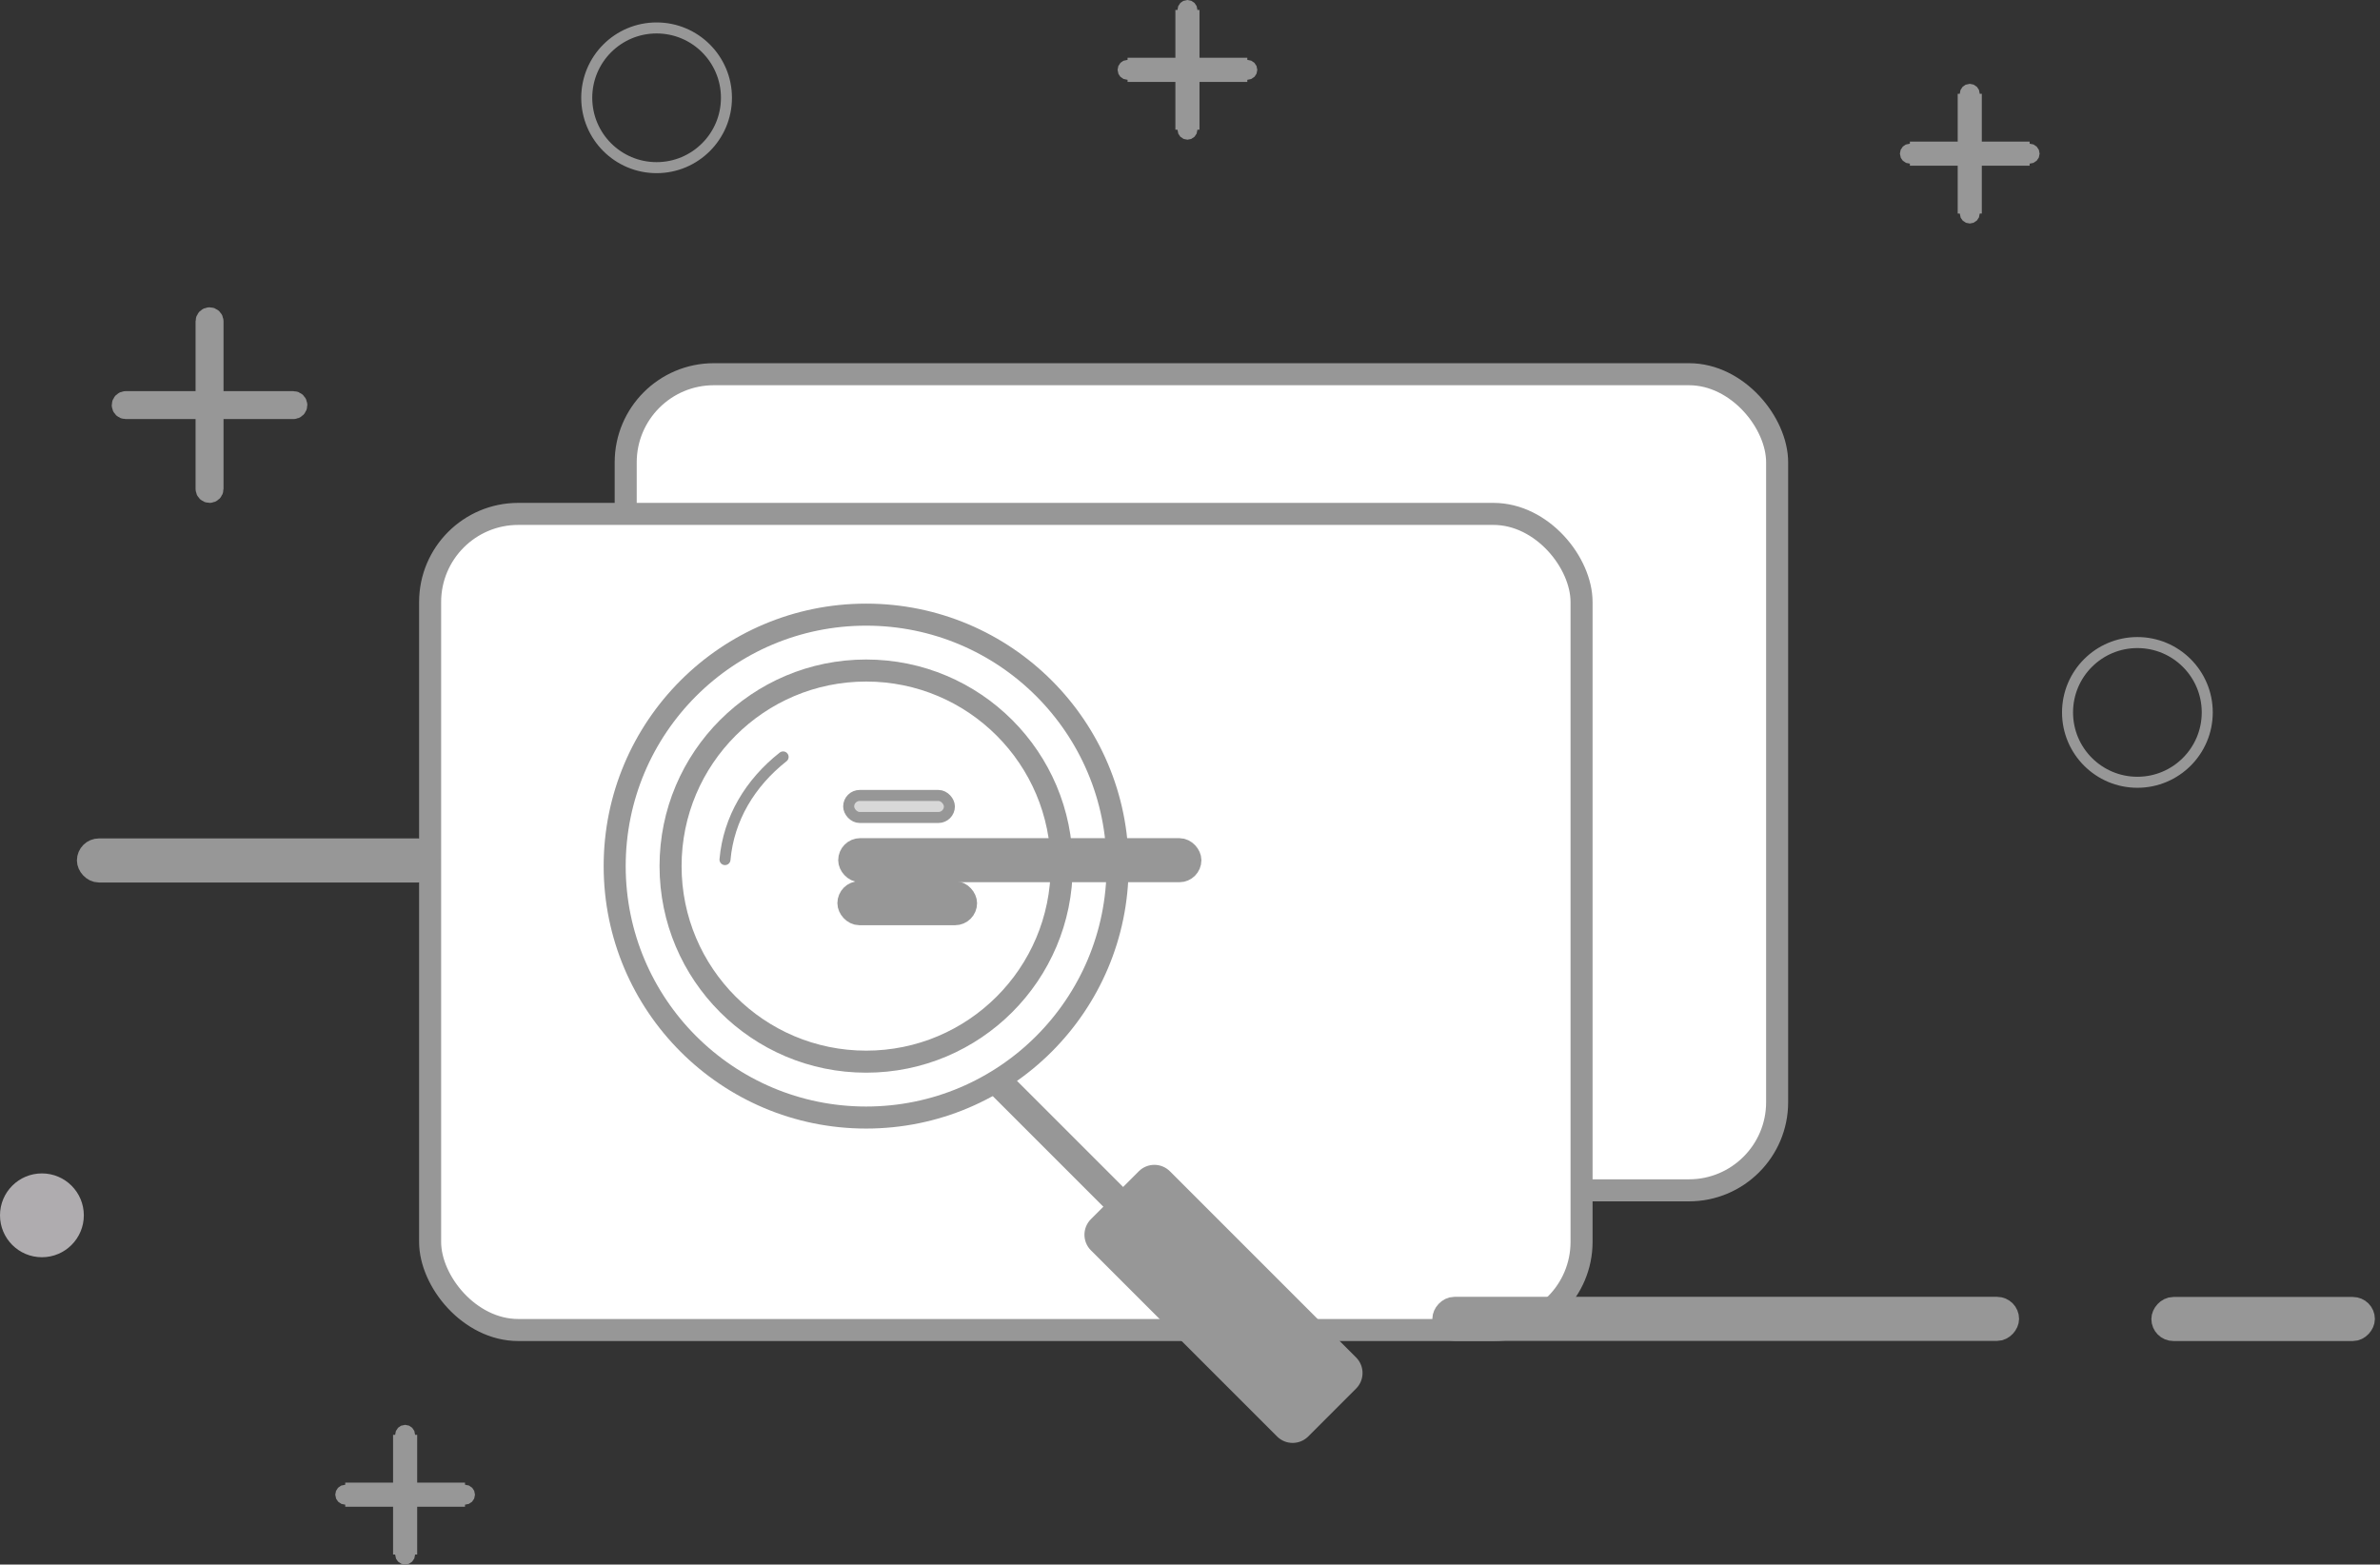 <?xml version="1.0" encoding="UTF-8"?>
<svg width="108px" height="71px" viewBox="0 0 108 71" version="1.1" xmlns="http://www.w3.org/2000/svg" xmlns:xlink="http://www.w3.org/1999/xlink">
    <rect x="0" y="0" width="108" height="71" fill="#333333" stroke="none"/>
    <!-- Generator: Sketch 52.6 (67491) - http://www.bohemiancoding.com/sketch -->
    <title>no data@2x</title>
    <desc>Created with Sketch.</desc>
    <g id="首页" stroke="none" stroke-width="1" fill="none" fill-rule="evenodd">
        <g id="暂无数据缺省页" transform="translate(-134, -273)" fill-rule="nonzero">
            <g id="no-data" transform="translate(134, 273)">
                <rect id="矩形-copy-2" stroke="#979797" fill="#FFFFFF" x="28.393" y="16.982" width="52.25" height="37.036" rx="4"></rect>
                <rect id="矩形" stroke="#979797" fill="#FFFFFF" x="19.518" y="23.321" width="52.25" height="37.036" rx="4"></rect>
                <rect id="矩形" stroke="#979797" fill="#D8D8D8" transform="translate(102.696, 60.223) scale(1, -1) translate(-102.696, -60.223) " x="98.125" y="60.089" width="9.143" height="1" rx="0.5"></rect>
                <rect id="矩形-copy-14" stroke="#979797" fill="#D8D8D8" transform="translate(78.309, 60.351) scale(1, -1) translate(-78.309, -60.351) " x="65.497" y="60.351" width="25.625" height="1" rx="0.5"></rect>
                <path d="M44.179,52.28 C44.105,52.28 44.045,52.34 44.045,52.414 C44.045,52.488 44.105,52.548 44.179,52.548 L53.054,52.548 C53.128,52.548 53.188,52.488 53.188,52.414 C53.188,52.34 53.128,52.28 53.054,52.28 L44.179,52.28 Z" id="矩形-copy-12" stroke="#979797" fill="#D8D8D8" transform="translate(48.617, 52.414) scale(1, -1) rotate(-45) translate(-48.617, -52.414) "></path>
                <path d="M49.547,56.635 L61.493,56.635 C62.046,56.635 62.493,57.083 62.493,57.635 L62.493,60.707 C62.493,61.259 62.046,61.707 61.493,61.707 L49.547,61.707 C48.995,61.707 48.547,61.259 48.547,60.707 L48.547,57.635 C48.547,57.083 48.995,56.635 49.547,56.635 Z" id="矩形-copy-13" fill="#979797" transform="translate(55.52, 59.171) scale(1, -1) rotate(-45) translate(-55.52, -59.171) "></path>
                <rect id="矩形-copy-3" stroke="#979797" fill="#D8D8D8" x="3.99" y="38.548" width="15.482" height="1" rx="0.5"></rect>
                <rect id="矩形-copy-9" stroke="#979797" stroke-width="0.5" fill="#D8D8D8" x="38.511" y="36.098" width="4.571" height="1" rx="0.5"></rect>
                <rect id="矩形-copy-11" stroke="#979797" fill="#D8D8D8" x="38.499" y="40.487" width="5.339" height="1" rx="0.5"></rect>
                <rect id="矩形-copy-10" stroke="#979797" fill="#D8D8D8" x="38.536" y="38.536" width="15.482" height="1" rx="0.5"></rect>
                <circle id="椭圆形" stroke="#979797" cx="39.304" cy="39.304" r="11.411"></circle>
                <circle id="椭圆形-copy-3" stroke="#979797" cx="39.304" cy="39.304" r="8.875"></circle>
                <path d="M35.328,34.244 C33.946,35.542 33.107,37.247 33.107,39.115" id="路径" stroke="#979797" stroke-width="0.5" stroke-linecap="round" transform="translate(34.218, 36.679) rotate(5) translate(-34.218, -36.679) "></path>
                <path d="M9.375,14.58 L9.375,18.25 L5.705,18.25 C5.631,18.25 5.571,18.31 5.571,18.384 C5.571,18.458 5.631,18.518 5.705,18.518 L9.375,18.518 L9.375,22.188 C9.375,22.261 9.435,22.321 9.509,22.321 C9.583,22.321 9.643,22.261 9.643,22.188 L9.643,18.518 L13.312,18.518 C13.386,18.518 13.446,18.458 13.446,18.384 C13.446,18.31 13.386,18.25 13.312,18.25 L9.643,18.25 L9.643,14.58 C9.643,14.506 9.583,14.446 9.509,14.446 C9.435,14.446 9.375,14.506 9.375,14.58 Z" id="合并形状" stroke="#979797" fill="#D8D8D8"></path>
                <path d="M51.167,3.217 L56.601,3.217 C56.575,3.217 56.554,3.196 56.554,3.17 C56.554,3.144 56.575,3.122 56.601,3.122 L51.167,3.122 C51.193,3.122 51.214,3.144 51.214,3.17 C51.214,3.196 51.193,3.217 51.167,3.217 Z M53.837,0.453 L53.837,5.886 C53.837,5.86 53.858,5.839 53.884,5.839 C53.91,5.839 53.931,5.86 53.931,5.886 L53.931,0.453 C53.931,0.479 53.91,0.5 53.884,0.5 C53.858,0.5 53.837,0.479 53.837,0.453 Z" id="合并形状-copy-4" stroke="#979797" fill="#D8D8D8"></path>
                <path d="M15.667,67.878 L21.101,67.878 C21.075,67.878 21.054,67.856 21.054,67.83 C21.054,67.804 21.075,67.783 21.101,67.783 L15.667,67.783 C15.693,67.783 15.714,67.804 15.714,67.83 C15.714,67.856 15.693,67.878 15.667,67.878 Z M18.337,65.114 L18.337,70.547 C18.337,70.521 18.358,70.5 18.384,70.5 C18.41,70.5 18.431,70.521 18.431,70.547 L18.431,65.114 C18.431,65.14 18.41,65.161 18.384,65.161 C18.358,65.161 18.337,65.14 18.337,65.114 Z" id="合并形状-copy-6" stroke="#979797" fill="#D8D8D8"></path>
                <path d="M86.667,7.02 L92.101,7.02 C92.075,7.02 92.054,6.999 92.054,6.973 C92.054,6.947 92.075,6.926 92.101,6.926 L86.667,6.926 C86.693,6.926 86.714,6.947 86.714,6.973 C86.714,6.999 86.693,7.02 86.667,7.02 Z M89.337,4.256 L89.337,9.69 C89.337,9.664 89.358,9.643 89.384,9.643 C89.41,9.643 89.431,9.664 89.431,9.69 L89.431,4.256 C89.431,4.282 89.41,4.304 89.384,4.304 C89.358,4.304 89.337,4.282 89.337,4.256 Z" id="合并形状-copy-5" stroke="#979797" fill="#D8D8D8"></path>
                <circle id="椭圆形" stroke="#979797" stroke-width="0.5" cx="29.795" cy="4.438" r="3.17"></circle>
                <circle id="椭圆形-copy-2" stroke="#979797" stroke-width="0.5" cx="96.991" cy="32.33" r="3.17"></circle>
                <circle id="椭圆形" fill="#AFACAF" cx="1.902" cy="55.152" r="1.902"></circle>
            </g>
        </g>
    </g>
</svg>
